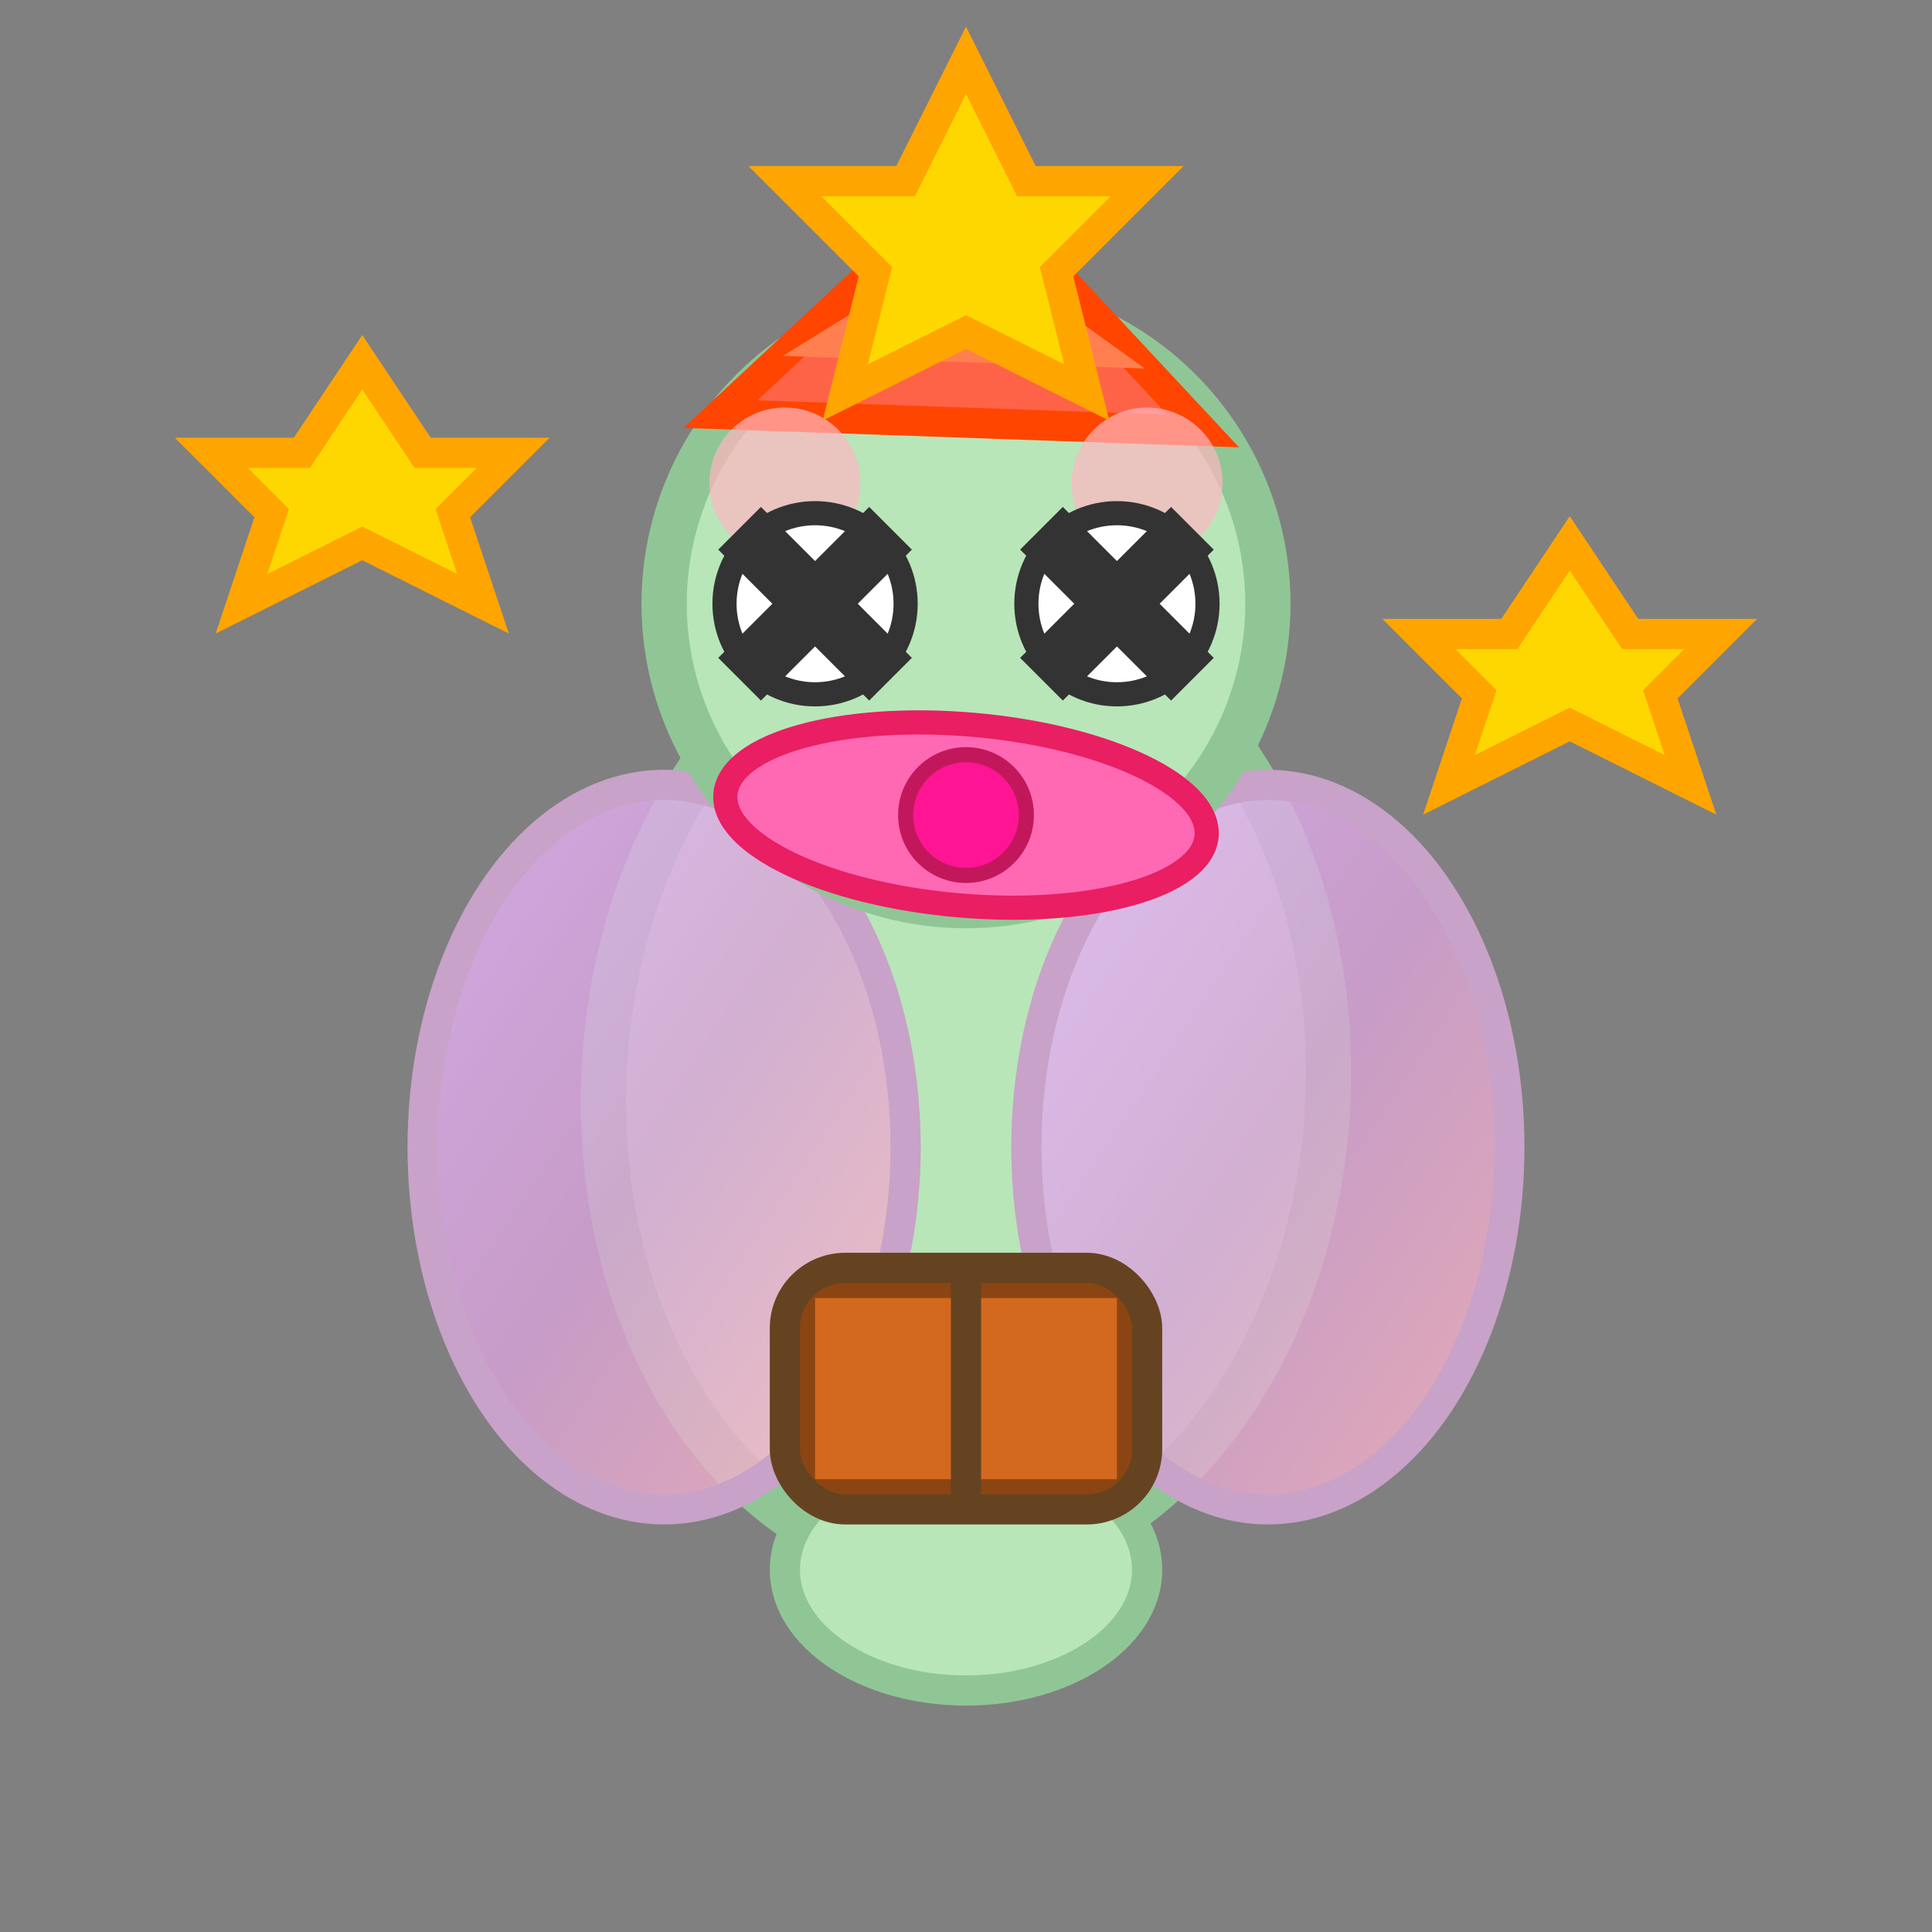 <?xml version="1.0" encoding="UTF-8"?>
<svg width="64" height="64" viewBox="0 0 64 64" xmlns="http://www.w3.org/2000/svg">
  <rect x="0" y="0" width="64" height="64" fill="#808080" stroke="none"/>
  <!-- メイメイ - 気絶状態 -->
  
  <!-- 体（楕円形、少し傾いている） -->
  <ellipse cx="32" cy="36" rx="12" ry="16" fill="#B8E6B8" stroke="#90C695" stroke-width="1.5" transform="rotate(3 32 36)"/>
  
  <!-- 翼（左）- だらんと下がっている -->
  <defs>
    <linearGradient id="wingGradientLeftStun" x1="0%" y1="0%" x2="100%" y2="100%">
      <stop offset="0%" style="stop-color:#E6B3FF;stop-opacity:0.8" />
      <stop offset="50%" style="stop-color:#D8A2D8;stop-opacity:0.8" />
      <stop offset="100%" style="stop-color:#FFB6C1;stop-opacity:0.8" />
    </linearGradient>
  </defs>
  <ellipse cx="22" cy="38" rx="8" ry="12" fill="url(#wingGradientLeftStun)" stroke="#C8A2C8" stroke-width="1"/>
  
  <!-- 翼（右）- だらんと下がっている -->
  <defs>
    <linearGradient id="wingGradientRightStun" x1="0%" y1="0%" x2="100%" y2="100%">
      <stop offset="0%" style="stop-color:#E6B3FF;stop-opacity:0.8" />
      <stop offset="50%" style="stop-color:#D8A2D8;stop-opacity:0.8" />
      <stop offset="100%" style="stop-color:#FFB6C1;stop-opacity:0.8" />
    </linearGradient>
  </defs>
  <ellipse cx="42" cy="38" rx="8" ry="12" fill="url(#wingGradientRightStun)" stroke="#C8A2C8" stroke-width="1"/>
  
  <!-- 頭（少し傾いている） -->
  <circle cx="32" cy="20" r="10" fill="#B8E6B8" stroke="#90C695" stroke-width="1.5"/>
  
  <!-- 大きなクチバシ（少し傾いている） -->
  <polygon points="32,6 40,14 24,14" fill="#FF6347" stroke="#FF4500" stroke-width="1" transform="rotate(2 32 10)"/>
  <polygon points="32,8 38,12 26,12" fill="#FF7F50" transform="rotate(2 32 10)"/>
  
  <!-- ほっぺ（目の上側） -->
  <circle cx="26" cy="16" r="2.5" fill="#FFB6C1" opacity="0.7"/>
  <circle cx="38" cy="16" r="2.5" fill="#FFB6C1" opacity="0.7"/>
  
  <!-- 目（左）- ×印、上下反転 -->
  <circle cx="27" cy="20" r="3" fill="white" stroke="#333" stroke-width="0.8"/>
  <line x1="24.5" y1="17.5" x2="29.5" y2="22.5" stroke="#333" stroke-width="2"/>
  <line x1="29.5" y1="17.5" x2="24.5" y2="22.5" stroke="#333" stroke-width="2"/>
  
  <!-- 目（右）- ×印、上下反転 -->
  <circle cx="37" cy="20" r="3" fill="white" stroke="#333" stroke-width="0.8"/>
  <line x1="34.5" y1="17.5" x2="39.5" y2="22.5" stroke="#333" stroke-width="2"/>
  <line x1="39.5" y1="17.5" x2="34.5" y2="22.5" stroke="#333" stroke-width="2"/>
  
  <!-- リボン（少し傾いている、頭の上、画像では下の位置、横長の楕円） -->
  <ellipse cx="32" cy="27" rx="8" ry="3" fill="#FF69B4" stroke="#E91E63" stroke-width="0.8" transform="rotate(5 32 27)"/>
  <circle cx="32" cy="27" r="2" fill="#FF1493" stroke="#C2185B" stroke-width="0.5"/>
  
  <!-- 尻尾-->
  <ellipse cx="32" cy="52" rx="6" ry="4" fill="#B8E6B8" stroke="#90C695" stroke-width="1"/>
  
  <!-- 配達バッグ -->
  <rect x="26" y="42" width="12" height="8" rx="2" fill="#8B4513" stroke="#654321" stroke-width="1"/>
  <rect x="27" y="43" width="10" height="6" fill="#D2691E"/>
  <line x1="32" y1="42" x2="32" y2="50" stroke="#654321" stroke-width="1"/>
  
  <!-- 星（気絶エフェクト） -->
  <polygon points="32,2 34,6 38,6 35,9 36,13 32,11 28,13 29,9 26,6 30,6" fill="#FFD700" stroke="#FFA500" stroke-width="1"/>
  <polygon points="12,12 14,15 17,15 15,17 16,20 12,18 8,20 9,17 7,15 10,15" fill="#FFD700" stroke="#FFA500" stroke-width="1"/>
  <polygon points="52,18 54,21 57,21 55,23 56,26 52,24 48,26 49,23 47,21 50,21" fill="#FFD700" stroke="#FFA500" stroke-width="1"/>
</svg>
